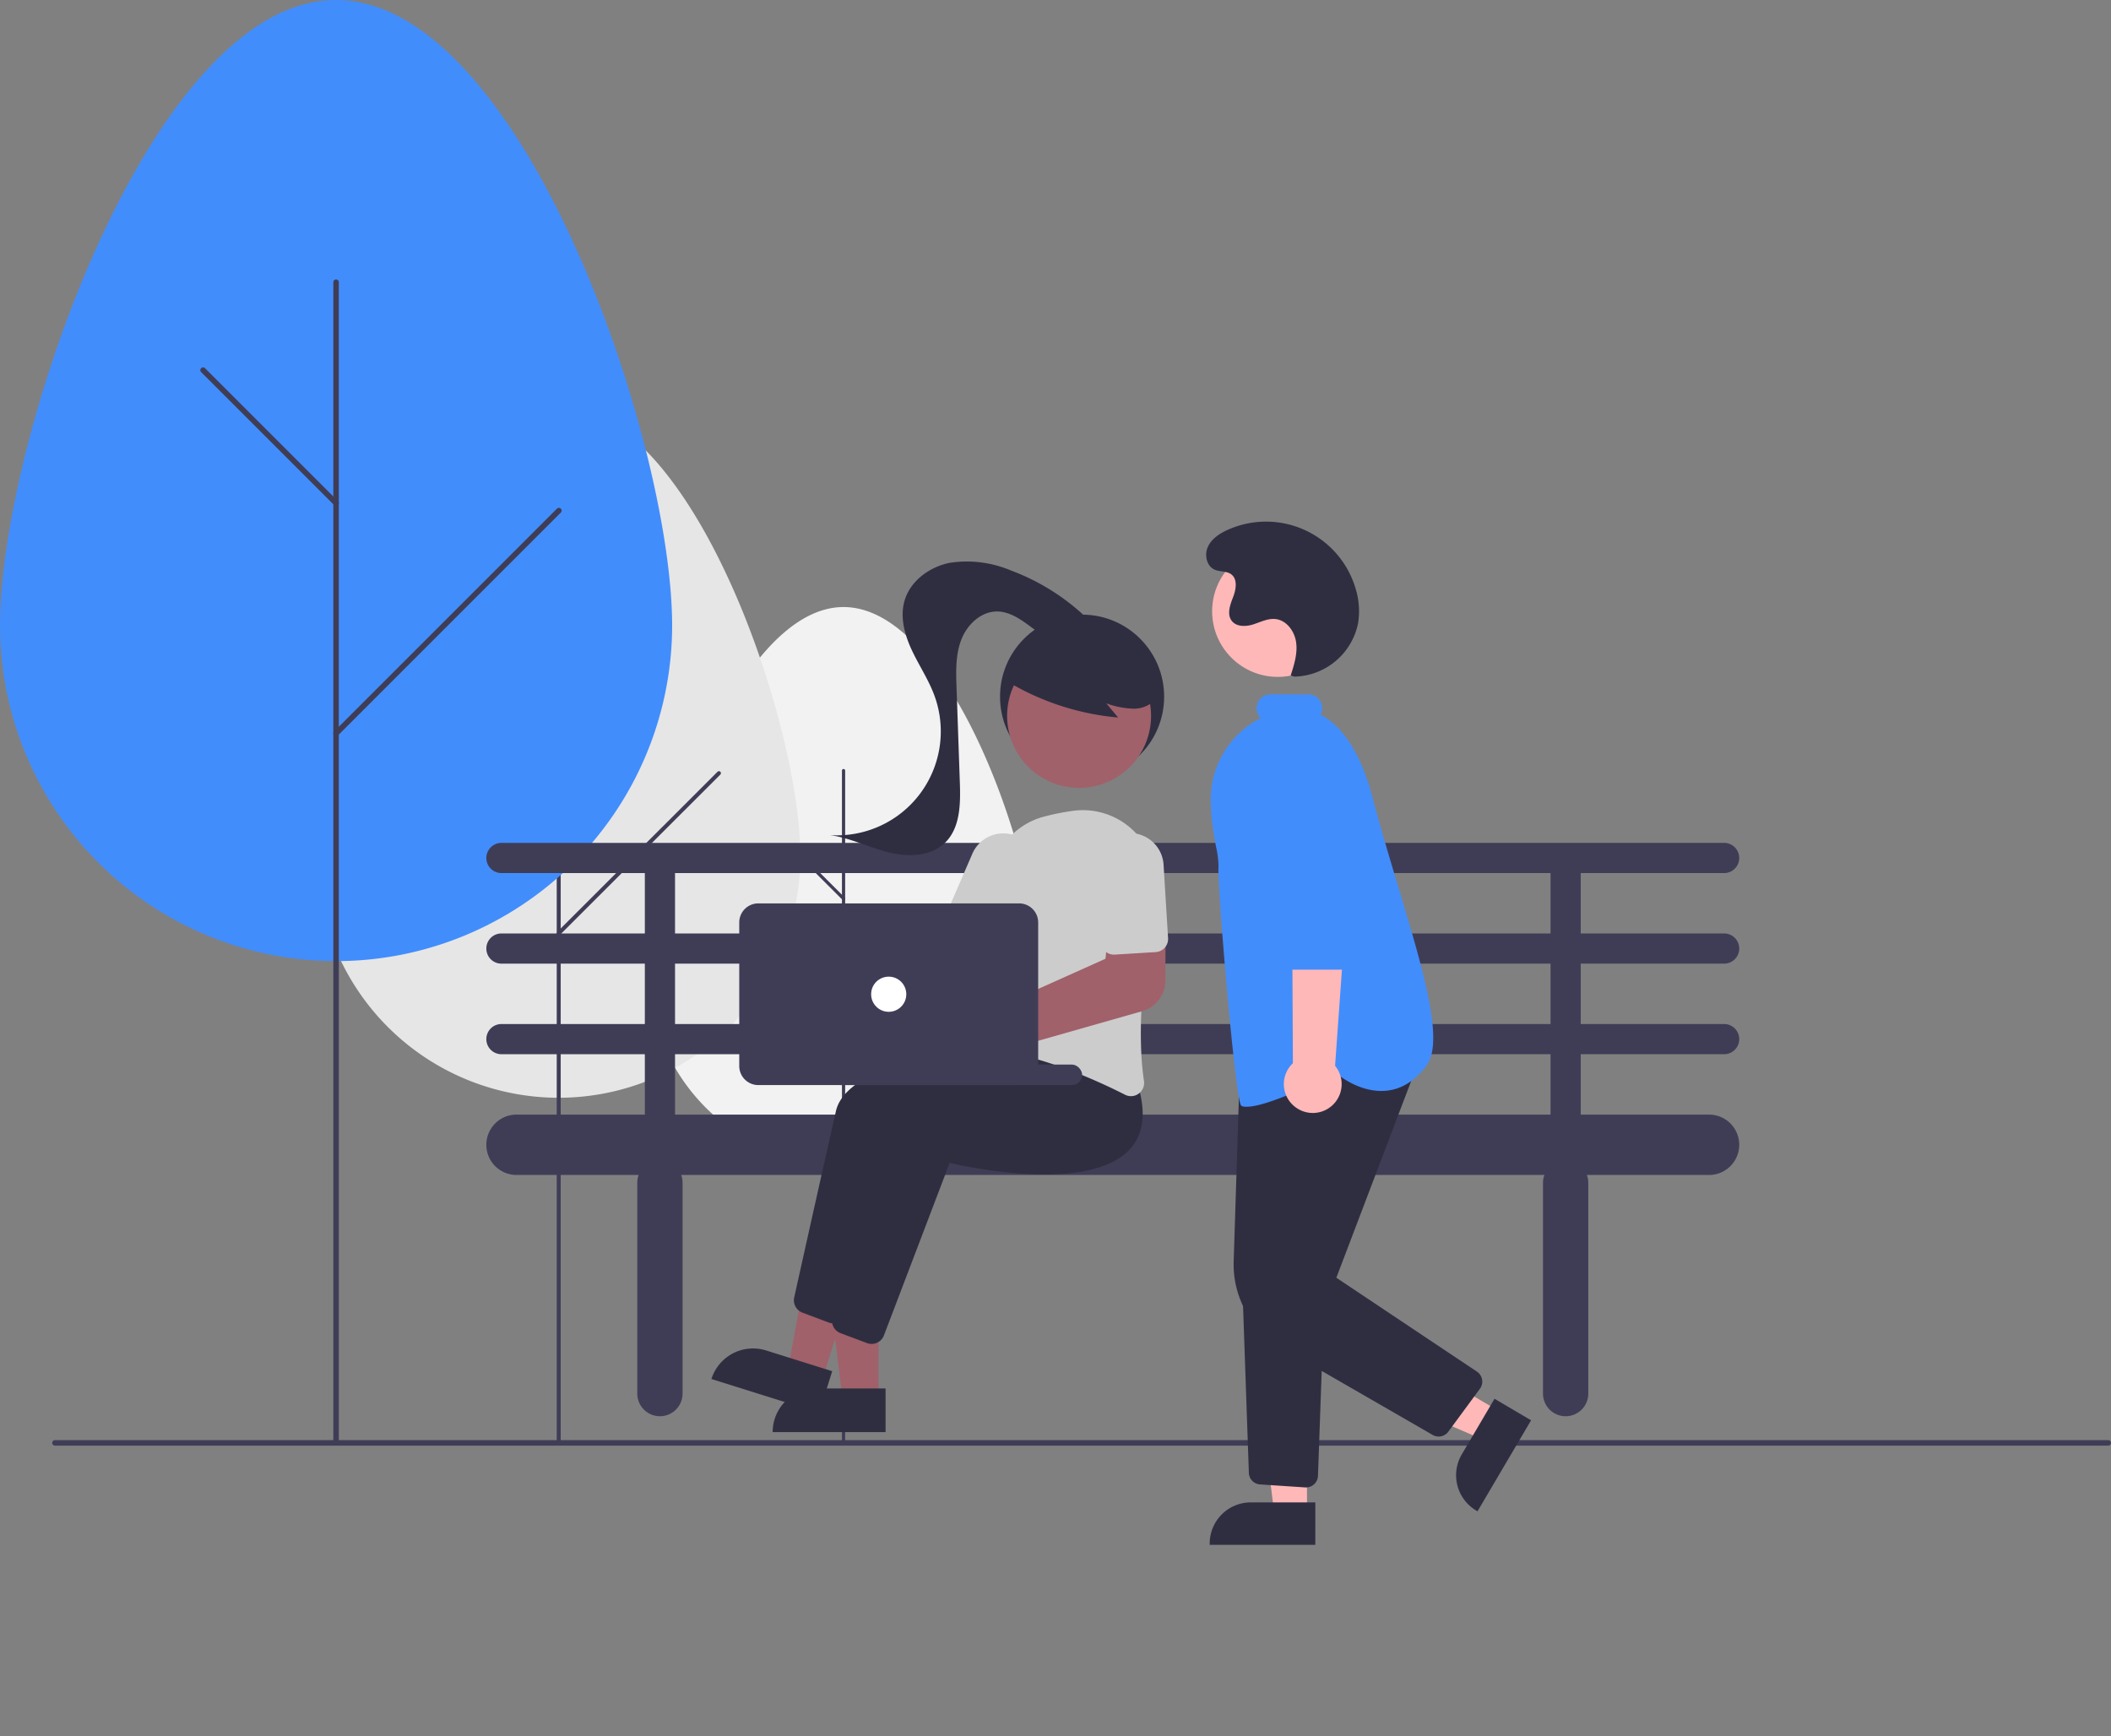 <?xml version="1.0" encoding="UTF-8" standalone="no"?>
<svg
   id="a6835eff-9637-4cbf-a41d-043a371e68bf"
   data-name="Layer 1"
   width="763.895"
   height="628.236"
   viewBox="0 0 763.895 628.236"
   version="1.1"
   sodipodi:docname="at_the_park.svg"
   inkscape:version="1.2.2 (732a01da63, 2022-12-09)"
   xmlns:inkscape="http://www.inkscape.org/namespaces/inkscape"
   xmlns:sodipodi="http://sodipodi.sourceforge.net/DTD/sodipodi-0.dtd"
   xmlns="http://www.w3.org/2000/svg"
   xmlns:svg="http://www.w3.org/2000/svg">
  <rect x="0" y="0" width="763.895" height="628.236" fill="#808080" stroke="none"/>
  <defs
     id="defs7312" />
  <sodipodi:namedview
     id="namedview7310"
     pagecolor="#ffffff"
     bordercolor="#000000"
     borderopacity="0.25"
     inkscape:showpageshadow="2"
     inkscape:pageopacity="0.0"
     inkscape:pagecheckerboard="0"
     inkscape:deskcolor="#d1d1d1"
     showgrid="false"
     inkscape:lockguides="true"
     inkscape:zoom="0.93420031"
     inkscape:cx="302.93289"
     inkscape:cy="313.10202"
     inkscape:window-width="1920"
     inkscape:window-height="991"
     inkscape:window-x="-9"
     inkscape:window-y="-9"
     inkscape:window-maximized="1"
     inkscape:current-layer="a6835eff-9637-4cbf-a41d-043a371e68bf" />
  <path
     d="M452.781,486.844c0-38.922,31.574-131.281,70.522-131.281s70.522,92.36,70.522,131.281a70.522,70.522,0,0,1-141.044,0Z"
     transform="translate(-218.052 -135.882)"
     fill="#f2f2f2"
     id="path7193" />
  <path
     d="M523.303,658.3a.58.58,0,0,1-.58-.58V414.749a.58.58,0,0,1,1.16,0V657.72A.58.58,0,0,1,523.303,658.3Z"
     transform="translate(-218.052 -135.882)"
     fill="#3f3d56"
     id="path7195" />
  <path
     d="M523.303,461.656a.578.578,0,0,1-.41-.17l-27.912-27.893a.58.58,0,0,1,.82-.819l27.912,27.893a.579.579,0,0,1-.41.989Z"
     transform="translate(-218.052 -135.882)"
     fill="#3f3d56"
     id="path7197" />
  <path
     d="M523.303,509.945a.58.58,0,0,1-.41-.989l46.744-46.713a.58.58,0,0,1,.82.819l-46.744,46.713A.578.578,0,0,1,523.303,509.945Z"
     transform="translate(-218.052 -135.882)"
     fill="#3f3d56"
     id="path7199" />
  <path
     d="M332.781,445.692c0-48.264,39.152-162.791,87.448-162.791s87.448,114.527,87.448,162.791a87.448,87.448,0,0,1-174.896,0Z"
     transform="translate(-218.052 -135.882)"
     fill="#e6e6e6"
     id="path7201" />
  <path
     d="M420.229,658.3a.719.719,0,0,1-.719-.719V356.292a.719.719,0,0,1,1.438,0V657.581A.719.719,0,0,1,420.229,658.3Z"
     transform="translate(-218.052 -135.882)"
     fill="#3f3d56"
     id="path7203" />
  <path
     d="M420.229,414.458a.717.717,0,0,1-.508-.211l-34.612-34.588a.719.719,0,0,1,1.017-1.016l34.612,34.588a.719.719,0,0,1-.508,1.227Z"
     transform="translate(-218.052 -135.882)"
     fill="#3f3d56"
     id="path7205" />
  <path
     d="M420.229,474.338a.719.719,0,0,1-.508-1.227L477.684,415.186a.719.719,0,1,1,1.017,1.016L420.737,474.127A.717.717,0,0,1,420.229,474.338Z"
     transform="translate(-218.052 -135.882)"
     fill="#3f3d56"
     id="path7207" />
  <path
     d="M218.052,362.427c0-67.165,54.448-226.546,121.614-226.546S461.28,295.262,461.28,362.427a121.614,121.614,0,0,1-243.227,0Z"
     transform="translate(-218.052 -135.882)"
     fill="#428dfc"
     id="path7209" />
  <path
     d="M339.666,658.3a1,1,0,0,1-1-1V238.016a1,1,0,1,1,2,0V657.3A1,1,0,0,1,339.666,658.3Z"
     transform="translate(-218.052 -135.882)"
     fill="#3f3d56"
     id="path7211" />
  <path
     d="M339.666,318.961a.997.997,0,0,1-.707-.293l-48.135-48.134a1,1,0,0,1,1.414-1.414l48.135,48.134a1,1,0,0,1-.707,1.707Z"
     transform="translate(-218.052 -135.882)"
     fill="#3f3d56"
     id="path7213" />
  <path
     d="M339.666,402.291a1,1,0,0,1-.707-1.707l80.61-80.61a1,1,0,1,1,1.414,1.414l-80.61,80.61A.997.997,0,0,1,339.666,402.291Z"
     transform="translate(-218.052 -135.882)"
     fill="#3f3d56"
     id="path7215" />
  <path
     d="M980.948,659.044h-743a1,1,0,0,1,0-2h743a1,1,0,0,1,0,2Z"
     transform="translate(-218.052 -135.882)"
     fill="#3f3d56"
     id="path7217" />
  <path
     d="m 623.903,348.727 a 5.462,5.462 0 1 0 0,-10.925 h -51.893 v -21.85 h 51.893 a 5.462,5.462 0 1 0 0,-10.925 H 181.45 a 5.462,5.462 0 0 0 0,10.925 h 51.893 v 21.85 h -51.893 a 5.462,5.462 0 0 0 0,10.925 h 51.893 v 21.85 h -51.893 a 5.462,5.462 0 0 0 0,10.925 h 51.893 v 21.85 h -46.43 a 10.925,10.925 0 0 0 0,21.85 h 44.2 a 8.142,8.142 0 0 0 -0.501,2.731 v 76.473 a 8.194,8.194 0 0 0 16.387,0 v -76.473 a 8.142,8.142 0 0 0 -0.501,-2.731 h 312.358 a 8.142,8.142 0 0 0 -0.501,2.731 v 76.473 a 8.194,8.194 0 0 0 16.387,0 v -76.473 a 8.142,8.142 0 0 0 -0.501,-2.731 h 44.2 a 10.925,10.925 0 1 0 0,-21.85 h -46.43 v -21.85 h 51.893 a 5.462,5.462 0 1 0 0,-10.925 H 572.011 V 348.727 Z M 244.268,315.953 h 316.818 v 21.85 H 244.268 Z m 316.818,87.398 H 244.268 v -21.85 h 316.818 z m 0,-32.774 H 244.268 v -21.85 h 316.818 z"
     fill="#3f3d56"
     id="path7219"
     style="stroke-width:2.088" />
  <circle
     cx="391.569"
     cy="252.118"
     r="29.694"
     fill="#2f2e41"
     id="circle7271"
     style="stroke-width:2.088" />
  <polygon
     points="564.054,493.249 573.246,493.249 573.245,517.272 567.017,517.271 "
     fill="#a0616a"
     id="polygon7273"
     transform="matrix(2.088,0,0,2.088,-879.03,-573.672)" />
  <path
     d="m 295.384,502.465 h 25.075 v 15.788 h -40.862 v 0 a 15.788,15.788 0 0 1 15.788,-15.788 z"
     fill="#2f2e41"
     id="path7275"
     style="stroke-width:2.088" />
  <polygon
     points="561.946,488.123 570.716,490.875 563.523,513.796 557.581,511.931 "
     fill="#a0616a"
     id="polygon7277"
     transform="matrix(2.088,0,0,2.088,-879.03,-573.672)" />
  <path
     d="m 277.224,488.706 23.924,7.508 -4.727,15.063 -38.987,-12.235 v 0 a 15.788,15.788 0 0 1 19.79,-10.336 z"
     fill="#2f2e41"
     id="path7279"
     style="stroke-width:2.088" />
  <path
     d="m 301.607,478.915 a 4.732,4.732 0 0 1 -1.667,-0.303 l -9.565,-3.586 a 4.789,4.789 0 0 1 -2.984,-5.497 c 2.408,-10.828 10.615,-47.692 15.109,-67.465 5.33,-23.453 83.083,-27.811 86.39,-27.985 l 0.272,-0.015 8.747,10.991 c 3.161,10.159 2.159,18.082 -2.978,23.552 -14.987,15.957 -59.736,6.055 -65.072,4.802 l -23.784,62.433 a 4.786,4.786 0 0 1 -4.468,3.073 z"
     fill="#2f2e41"
     id="path7281"
     style="stroke-width:2.088" />
  <path
     d="m 315.394,486.338 a 4.732,4.732 0 0 1 -1.667,-0.303 l -9.565,-3.586 a 4.789,4.789 0 0 1 -2.984,-5.497 c 2.408,-10.828 10.615,-47.692 15.109,-67.464 5.33,-23.453 83.083,-27.811 86.39,-27.985 l 0.272,-0.015 8.747,10.991 c 3.161,10.159 2.159,18.083 -2.978,23.552 -14.987,15.956 -59.735,6.055 -65.072,4.802 l -23.784,62.433 a 4.786,4.786 0 0 1 -4.468,3.073 z"
     fill="#2f2e41"
     id="path7283"
     style="stroke-width:2.088" />
  <path
     d="m 287.72,333.604 a 11.16,11.16 0 0 1 0.938,1.486 l 52.305,5.511 7.529,-10.323 17.064,9.327 -14.788,25.051 -64.147,-16.356 a 11.131,11.131 0 1 1 1.099,-14.695 z"
     fill="#a0616a"
     id="path7285"
     style="stroke-width:2.088" />
  <path
     d="m 409.268,396.685 a 4.773,4.773 0 0 1 -2.174,-0.531 c -10.459,-5.318 -30.825,-14.528 -49.711,-16.455 a 4.658,4.658 0 0 1 -3.283,-1.856 4.792,4.792 0 0 1 -0.884,-3.723 c 1.704,-9.434 5.614,-33.456 5.11,-52.709 A 26.084,26.084 0 0 1 378.033,295.462 v 0 a 84.698,84.698 0 0 1 10.513,-2.072 26.296,26.296 0 0 1 29.227,30.502 c -3.368,19.952 -6.763,47.818 -3.812,67.271 a 4.78,4.78 0 0 1 -1.929,4.612 4.697,4.697 0 0 1 -2.764,0.91 z"
     fill="#cccccc"
     id="path7287"
     style="stroke-width:2.088" />
  <path
     d="m 359.295,345.938 a 4.768,4.768 0 0 1 -1.895,-0.396 l -13.625,-5.898 a 4.778,4.778 0 0 1 -2.484,-6.275 l 10.533,-24.331 a 12.196,12.196 0 1 1 22.384,9.689 l -10.532,24.331 a 4.784,4.784 0 0 1 -4.381,2.88 z"
     fill="#cccccc"
     id="path7289"
     style="stroke-width:2.088" />
  <circle
     cx="390.484"
     cy="259.066"
     r="26.047"
     fill="#a0616a"
     id="circle7291"
     style="stroke-width:2.088" />
  <path
     d="m 363.968,246.269 a 93.951,93.951 0 0 0 40.645,13.393 l -4.284,-5.134 a 31.484,31.484 0 0 0 9.726,1.931 10.651,10.651 0 0 0 8.682,-4.064 9.907,9.907 0 0 0 0.663,-9.152 18.765,18.765 0 0 0 -5.903,-7.381 35.145,35.145 0 0 0 -32.711,-5.846 21.004,21.004 0 0 0 -9.77,6.267 c -2.469,3.046 -7.223,5.76 -5.959,9.472 z"
     fill="#2f2e41"
     id="path7293"
     style="stroke-width:2.088" />
  <path
     d="m 394.864,225.248 a 80.052,80.052 0 0 0 -29.125,-18.834 40.978,40.978 0 0 0 -22.064,-2.739 c -7.36,1.481 -14.321,6.573 -16.375,13.795 -1.679,5.905 0.055,12.264 2.661,17.822 2.606,5.559 6.085,10.714 8.192,16.48 a 37.614,37.614 0 0 1 -37.849,50.44 c 7.232,0.97 13.898,4.368 20.967,6.177 7.069,1.809 15.412,1.686 20.665,-3.378 5.558,-5.358 5.669,-14.07 5.401,-21.785 l -1.198,-34.408 c -0.204,-5.849 -0.378,-11.886 1.732,-17.345 2.109,-5.459 7.123,-10.24 12.975,-10.19 4.436,0.037 8.362,2.725 11.919,5.375 3.557,2.65 7.322,5.477 11.74,5.871 4.418,0.394 9.463,-2.876 9.132,-7.299"
     fill="#2f2e41"
     id="path7295"
     style="stroke-width:2.088" />
  <path
     d="M 346.692,389.994 A 11.67,11.67 0 1 1 351.191,367.55 h 2.5e-4 a 11.206,11.206 0 0 1 1.391,0.705 l 47.448,-21.302 1.333,-12.869 20.453,-0.547 -0.135,21.424 a 11.538,11.538 0 0 1 -8.337,10.969 l -55.488,15.794 a 10.873,10.873 0 0 1 -0.381,1.081 11.713,11.713 0 0 1 -10.782,7.19 z"
     fill="#a0616a"
     id="path7297"
     style="stroke-width:2.088" />
  <path
     d="m 420.083,344.039 a 4.768,4.768 0 0 1 -1.868,0.505 l -14.819,0.911 a 4.778,4.778 0 0 1 -5.056,-4.47 l -1.627,-26.463 a 12.196,12.196 0 1 1 24.345,-1.498 l 1.627,26.462 a 4.784,4.784 0 0 1 -2.602,4.552 z"
     fill="#cccccc"
     id="path7299"
     style="stroke-width:2.088" />
  <rect
     x="-391.588"
     y="-392.67"
     width="91.204"
     height="7.424"
     rx="3.712"
     transform="scale(-1)"
     fill="#3f3d56"
     id="rect7301"
     style="stroke-width:2.088" />
  <path
     d="m 267.508,385.776 v -51.965 a 6.901,6.901 0 0 1 6.893,-6.893 h 94.385 a 6.901,6.901 0 0 1 6.893,6.893 v 51.965 a 6.901,6.901 0 0 1 -6.893,6.893 h -94.385 a 6.901,6.901 0 0 1 -6.893,-6.893 z"
     fill="#3f3d56"
     id="path7303"
     style="stroke-width:2.088" />
  <circle
     cx="321.594"
     cy="359.794"
     r="6.363"
     fill="#ffffff"
     id="circle7305"
     style="stroke-width:2.088" />
  <g
     id="g7443"
     transform="matrix(-1.248,0,0,1.248,768.537,-224.991)">
    <circle
       cx="245.323"
       cy="357.534"
       r="19.027"
       fill="#ffb8b8"
       id="circle7225" />
    <polygon
       points="219.711,583.041 212.601,570.961 181.031,589.544 185.849,597.728 "
       fill="#ffb8b8"
       id="polygon7227" />
    <path
       d="m 400.527,721.765 9.488,16.119 3.8e-4,6.5e-4 a 11.919,11.919 0 0 1 -4.226,16.318 l -0.334,0.196 -15.534,-26.391 z"
       transform="translate(-218.052,-135.882)"
       fill="#2f2e41"
       id="path7229" />
    <polygon
       points="250.868,582.396 236.851,582.397 236.852,619.03 246.35,619.03 "
       fill="#ffb8b8"
       id="polygon7231" />
    <path
       d="m 452.482,751.811 18.704,-7.6e-4 h 7.5e-4 a 11.919,11.919 0 0 1 11.92,11.919 v 0.387 l -30.624,10e-4 z"
       transform="translate(-218.052,-135.882)"
       fill="#2f2e41"
       id="path7233" />
    <path
       d="m 416.721,732.717 a 3.481,3.481 0 0 1 -2.807,-1.42 l -9.16,-12.44 a 3.486,3.486 0 0 1 0.871,-4.966 l 40.759,-27.224 -24.594,-64.667 52.593,4.34 1.771,55.571 a 27.924,27.924 0 0 1 -13.979,25.118 L 418.463,732.249 a 3.475,3.475 0 0 1 -1.742,0.468 z"
       transform="translate(-218.052,-135.882)"
       fill="#2f2e41"
       id="path7235" />
    <path
       d="m 455.191,747.475 a 3.486,3.486 0 0 1 -3.477,-3.362 l -1.927,-54.136 23.867,-1.257 -1.9,54.525 a 3.476,3.476 0 0 1 -3.253,3.357 l -13.071,0.866 c -0.079,0.005 -0.158,0.008 -0.237,0.008 z"
       transform="translate(-218.052,-135.882)"
       fill="#2f2e41"
       id="path7237" />
    <path
       d="m 472.47,637.091 c -6.072,0 -19.282,-6.83 -26.645,-9.264 -1.102,0.881 -7.153,5.406 -14.216,4.579 -4.358,-0.511 -8.195,-2.978 -11.404,-7.333 C 413.119,615.456 427.41,579.904 436,547 c 3.614,-13.842 11.866,-28.003 25.858,-24.965 v 0 a 26.782,26.782 0 0 1 20.21,19.66 c 1.617,6.583 0.226,14.327 -0.79,19.982 a 27.157,27.157 0 0 0 -0.726,5.79 c 0.499,3.988 -4.732,66.539 -6.513,69.21 -0.19,0.284 -0.738,0.413 -1.569,0.413 z"
       transform="translate(-218.052,-135.882)"
       fill="#428dfc"
       id="path7239" />
    <path
       d="m 458.256,637.202 a 8.322,8.322 0 0 0 0.729,-12.74 l 0.376,-75.798 -17.852,2.973 5.244,73.572 a 8.367,8.367 0 0 0 11.503,11.993 z"
       transform="translate(-218.052,-135.882)"
       fill="#ffb8b8"
       id="path7241" />
    <path
       d="m 462.385,597.341 h -19.229 a 3.497,3.497 0 0 1 -3.486,-3.454 l -0.472,-52.13 a 13.637,13.637 0 1 1 27.272,0.033 l -0.599,52.105 a 3.498,3.498 0 0 1 -3.486,3.446 z"
       transform="translate(-218.052,-135.882)"
       fill="#428dfc"
       id="path7243" />
    <path
       d="m 458.53,512.364 a 19.305,19.305 0 0 1 -18.44,-15.45 22.211,22.211 0 0 1 0.712,-10.082 27.078,27.078 0 0 1 37.135,-17.006 c 2.33,1.055 4.626,2.569 5.693,4.894 1.067,2.325 0.399,5.574 -1.935,6.62 -1.525,0.684 -3.44,0.348 -4.793,1.329 -1.944,1.409 -1.444,4.409 -0.575,6.648 0.868,2.239 1.85,4.948 0.395,6.858 -1.356,1.78 -4.066,1.725 -6.201,1.055 -2.135,-0.67 -4.242,-1.792 -6.468,-1.563 -3.246,0.333 -5.579,3.562 -6.011,6.796 -0.432,3.235 0.585,6.468 1.588,9.573 z"
       transform="translate(-218.052,-135.882)"
       fill="#2f2e41"
       id="path7245" />
    <path
       d="m 465.5,525.5 h -11 a 4,4 0 0 1 0,-8 h 11 a 4,4 0 0 1 0,8 z"
       transform="translate(-218.052,-135.882)"
       fill="#428dfc"
       id="path7307" />
  </g>
</svg>
